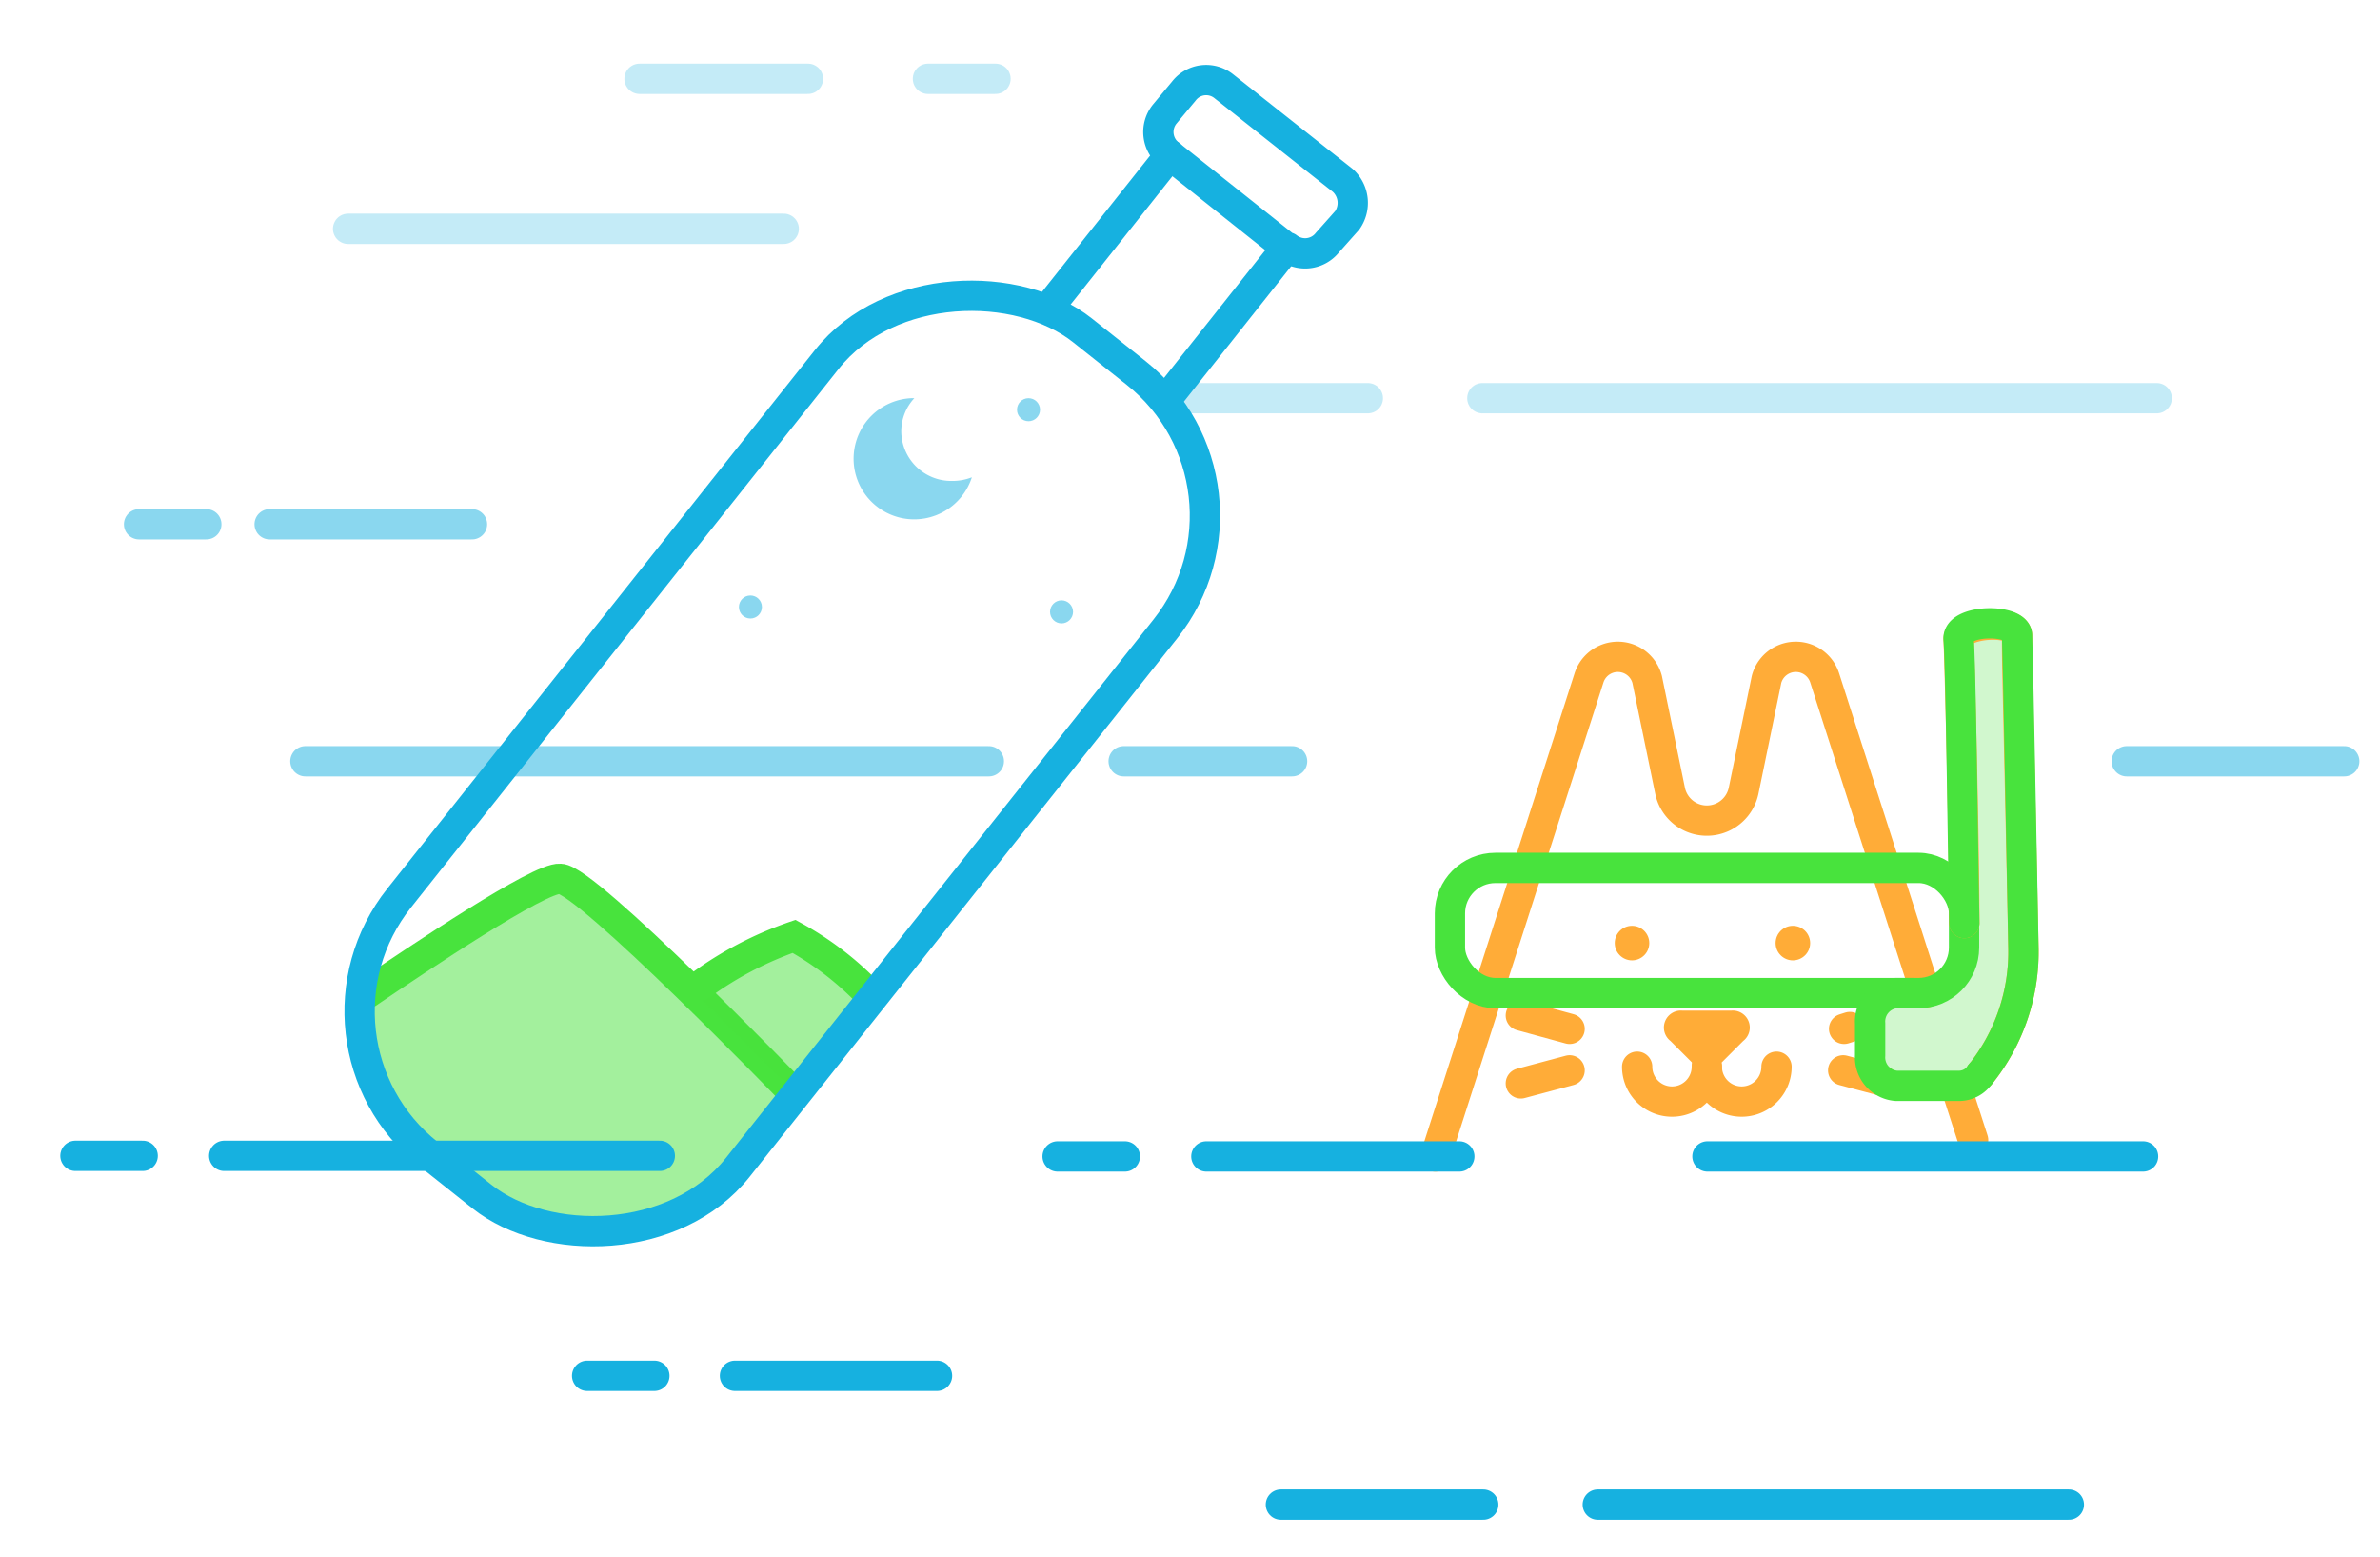 <?xml version="1.0" encoding="UTF-8"?>
<svg xmlns="http://www.w3.org/2000/svg" viewBox="0 0 78.56 51.39">
   <defs>
      <style type="text/css">.cls-1,.cls-3,.cls-5,.cls-6,.cls-8{fill:none;stroke-linecap:round;}.cls-1{stroke:#ffac38;}.cls-1,.cls-3,.cls-5,.cls-6{stroke-linejoin:round;}.cls-2,.cls-7{fill:#48e33d;}.cls-2,.cls-6{opacity:0.25;}.cls-3,.cls-5,.cls-6{stroke:#16b1e0;}.cls-3,.cls-7,.cls-9{opacity:0.5;}.cls-4{fill:#ffac37;}.cls-8{stroke:#48e33d;stroke-miterlimit:10;}.cls-9{fill:#16b1e0;}</style>
   </defs>
   <title>no_spaces_results</title>
   <g id="no_spaces_results" data-name="Layer 7">
      <line class="cls-1" x1="62.12" y1="35.66" x2="60.84" y2="35.32" />
      <path class="cls-2" d="M65.37,35.45a3,3,0,0,0,.25-.37l0,0,0-.09a6.48,6.48,0,0,0,1.09-3.71c-.19-9.94-.18-9.07-.21-10.28,0-.57-2-.54-1.93.13s.14,6.8.19,9.36L65,31.81l-1.17.75-.92.32-.1-.11h-.65c-.34,0-.5.45-.5,1v1.06c0,.55.09,1,.5,1h2.44a1,1,0,0,0,.79-.39" />
      <line class="cls-3" x1="70.2" y1="25.12" x2="77.38" y2="25.12" />
      <path class="cls-1" d="M63.56,32.75,60.23,22.37a1,1,0,0,0-1.92.05l-.76,3.69a1.24,1.24,0,0,1-2.42,0l-.76-3.69a1,1,0,0,0-1.92-.05L47.38,38.16" />
      <line class="cls-1" x1="65.13" y1="37.62" x2="64.63" y2="36.07" />
      <path class="cls-1" d="M56.34,35.2a1.15,1.15,0,1,1-2.3,0" />
      <path class="cls-1" d="M58.64,35.2a1.15,1.15,0,1,1-2.3,0" />
      <path class="cls-4" d="M56.74,35.15l.8-.8a.56.56,0,0,0-.4-1h-1.6a.56.56,0,0,0-.4,1l.8.8A.55.55,0,0,0,56.74,35.15Z" />
      <circle class="cls-4" cx="53.87" cy="31.12" r="0.57" />
      <circle class="cls-4" cx="59.18" cy="31.12" r="0.57" />
      <line class="cls-1" x1="50.2" y1="33.51" x2="51.81" y2="33.95" />
      <line class="cls-1" x1="50.2" y1="35.75" x2="51.81" y2="35.32" />
      <line class="cls-5" x1="52.74" y1="49.65" x2="68.29" y2="49.65" />
      <line class="cls-5" x1="42.28" y1="49.65" x2="48.96" y2="49.65" />
      <line class="cls-6" x1="48.93" y1="13.14" x2="71.19" y2="13.14" />
      <line class="cls-6" x1="38.47" y1="13.14" x2="45.15" y2="13.14" />
      <line class="cls-5" x1="24.26" y1="45.4" x2="30.93" y2="45.4" />
      <line class="cls-3" x1="10.08" y1="25.12" x2="32.64" y2="25.12" />
      <line class="cls-3" x1="37.09" y1="25.12" x2="42.65" y2="25.12" />
      <line class="cls-6" x1="21.11" y1="2.6" x2="26.67" y2="2.6" />
      <line class="cls-5" x1="39.82" y1="38.16" x2="48.17" y2="38.16" />
      <line class="cls-5" x1="34.91" y1="38.16" x2="37.13" y2="38.16" />
      <line class="cls-3" x1="4.59" y1="17.3" x2="6.81" y2="17.3" />
      <line class="cls-5" x1="19.38" y1="45.4" x2="21.6" y2="45.4" />
      <line class="cls-3" x1="8.9" y1="17.3" x2="15.58" y2="17.3" />
      <line class="cls-6" x1="30.63" y1="2.6" x2="32.86" y2="2.6" />
      <line class="cls-5" x1="56.36" y1="38.16" x2="70.74" y2="38.16" />
      <line class="cls-6" x1="11.49" y1="7.55" x2="25.87" y2="7.55" />
      <path class="cls-7" d="M11.77,32.72s5.86-3.88,6.72-3.81S26.13,36,26.13,36L23.5,39.59a5.69,5.69,0,0,1-2.38,1c-1.31.19-3,.64-4.72-.72A16.41,16.41,0,0,1,12.46,36,4.56,4.56,0,0,1,11.77,32.72Z" />
      <path class="cls-8" d="M26.13,36s-6.78-7-7.64-7c-.68-.06-4.69,2.64-6.36,3.77" />
      <path class="cls-7" d="M22.92,32.75a17.26,17.26,0,0,1,2.53-1.59,1.44,1.44,0,0,1,1.72.34c.75.64,1.74,1.27,1.61,1.43a21.15,21.15,0,0,1-2.18,2.75c-.47.28-.74,0-1.1-.36Z" />
      <path class="cls-8" d="M23.1,32.53a11.72,11.72,0,0,1,3.11-1.63,10.18,10.18,0,0,1,2.57,2" />
      <rect class="cls-5" x="8.46" y="18.05" width="34.71" height="14.28" rx="6.01" transform="translate(-9.96 29.74) rotate(-51.54)" />
      <line class="cls-5" x1="38.62" y1="5.11" x2="34.74" y2="10" />
      <line class="cls-5" x1="38.53" y1="13.14" x2="42.47" y2="8.17" />
      <path class="cls-5" d="M42.5,8.2,38.59,5.09a.94.94,0,0,1-.15-1.32L39.08,3a.93.93,0,0,1,1.32-.15l3.92,3.1a1,1,0,0,1,.15,1.32L43.82,8a.94.94,0,0,1-1.32.16" />
      <path class="cls-9" d="M30.12,13.14h.06a1.61,1.61,0,0,0-.43,1.1,1.65,1.65,0,0,0,1.68,1.63,1.75,1.75,0,0,0,.65-.12,2,2,0,1,1-2-2.61Z" />
      <circle class="cls-9" cx="33.95" cy="13.52" r="0.38" />
      <circle class="cls-9" cx="24.77" cy="20.03" r="0.38" />
      <circle class="cls-9" cx="35.04" cy="20.19" r="0.38" />
      <rect class="cls-8" x="47.86" y="28.64" width="16.97" height="4.13" rx="1.5" />
      <line class="cls-1" x1="61.06" y1="33.89" x2="60.87" y2="33.95" />
      <line class="cls-5" x1="7.4" y1="38.14" x2="21.78" y2="38.14" />
      <line class="cls-5" x1="2.49" y1="38.14" x2="4.71" y2="38.14" />
      <path class="cls-1" d="M64.84,30.46c0-2.56-.16-8.82-.19-9.36s1.92-.7,1.93-.13c0,1.21,0,.34.21,10.28a6.45,6.45,0,0,1-1.42,4.2" />
      <path class="cls-8" d="M65.37,35.44a.83.83,0,0,1-.68.39h-2.1a.94.94,0,0,1-.86-1V33.77a.94.94,0,0,1,.86-1h.56" />
      <path class="cls-8" d="M65.37,35.45a6.45,6.45,0,0,0,1.42-4.2c-.19-9.94-.18-9.07-.21-10.28,0-.57-2-.54-1.93.13s.14,6.8.19,9.36" />
   </g>
</svg>

